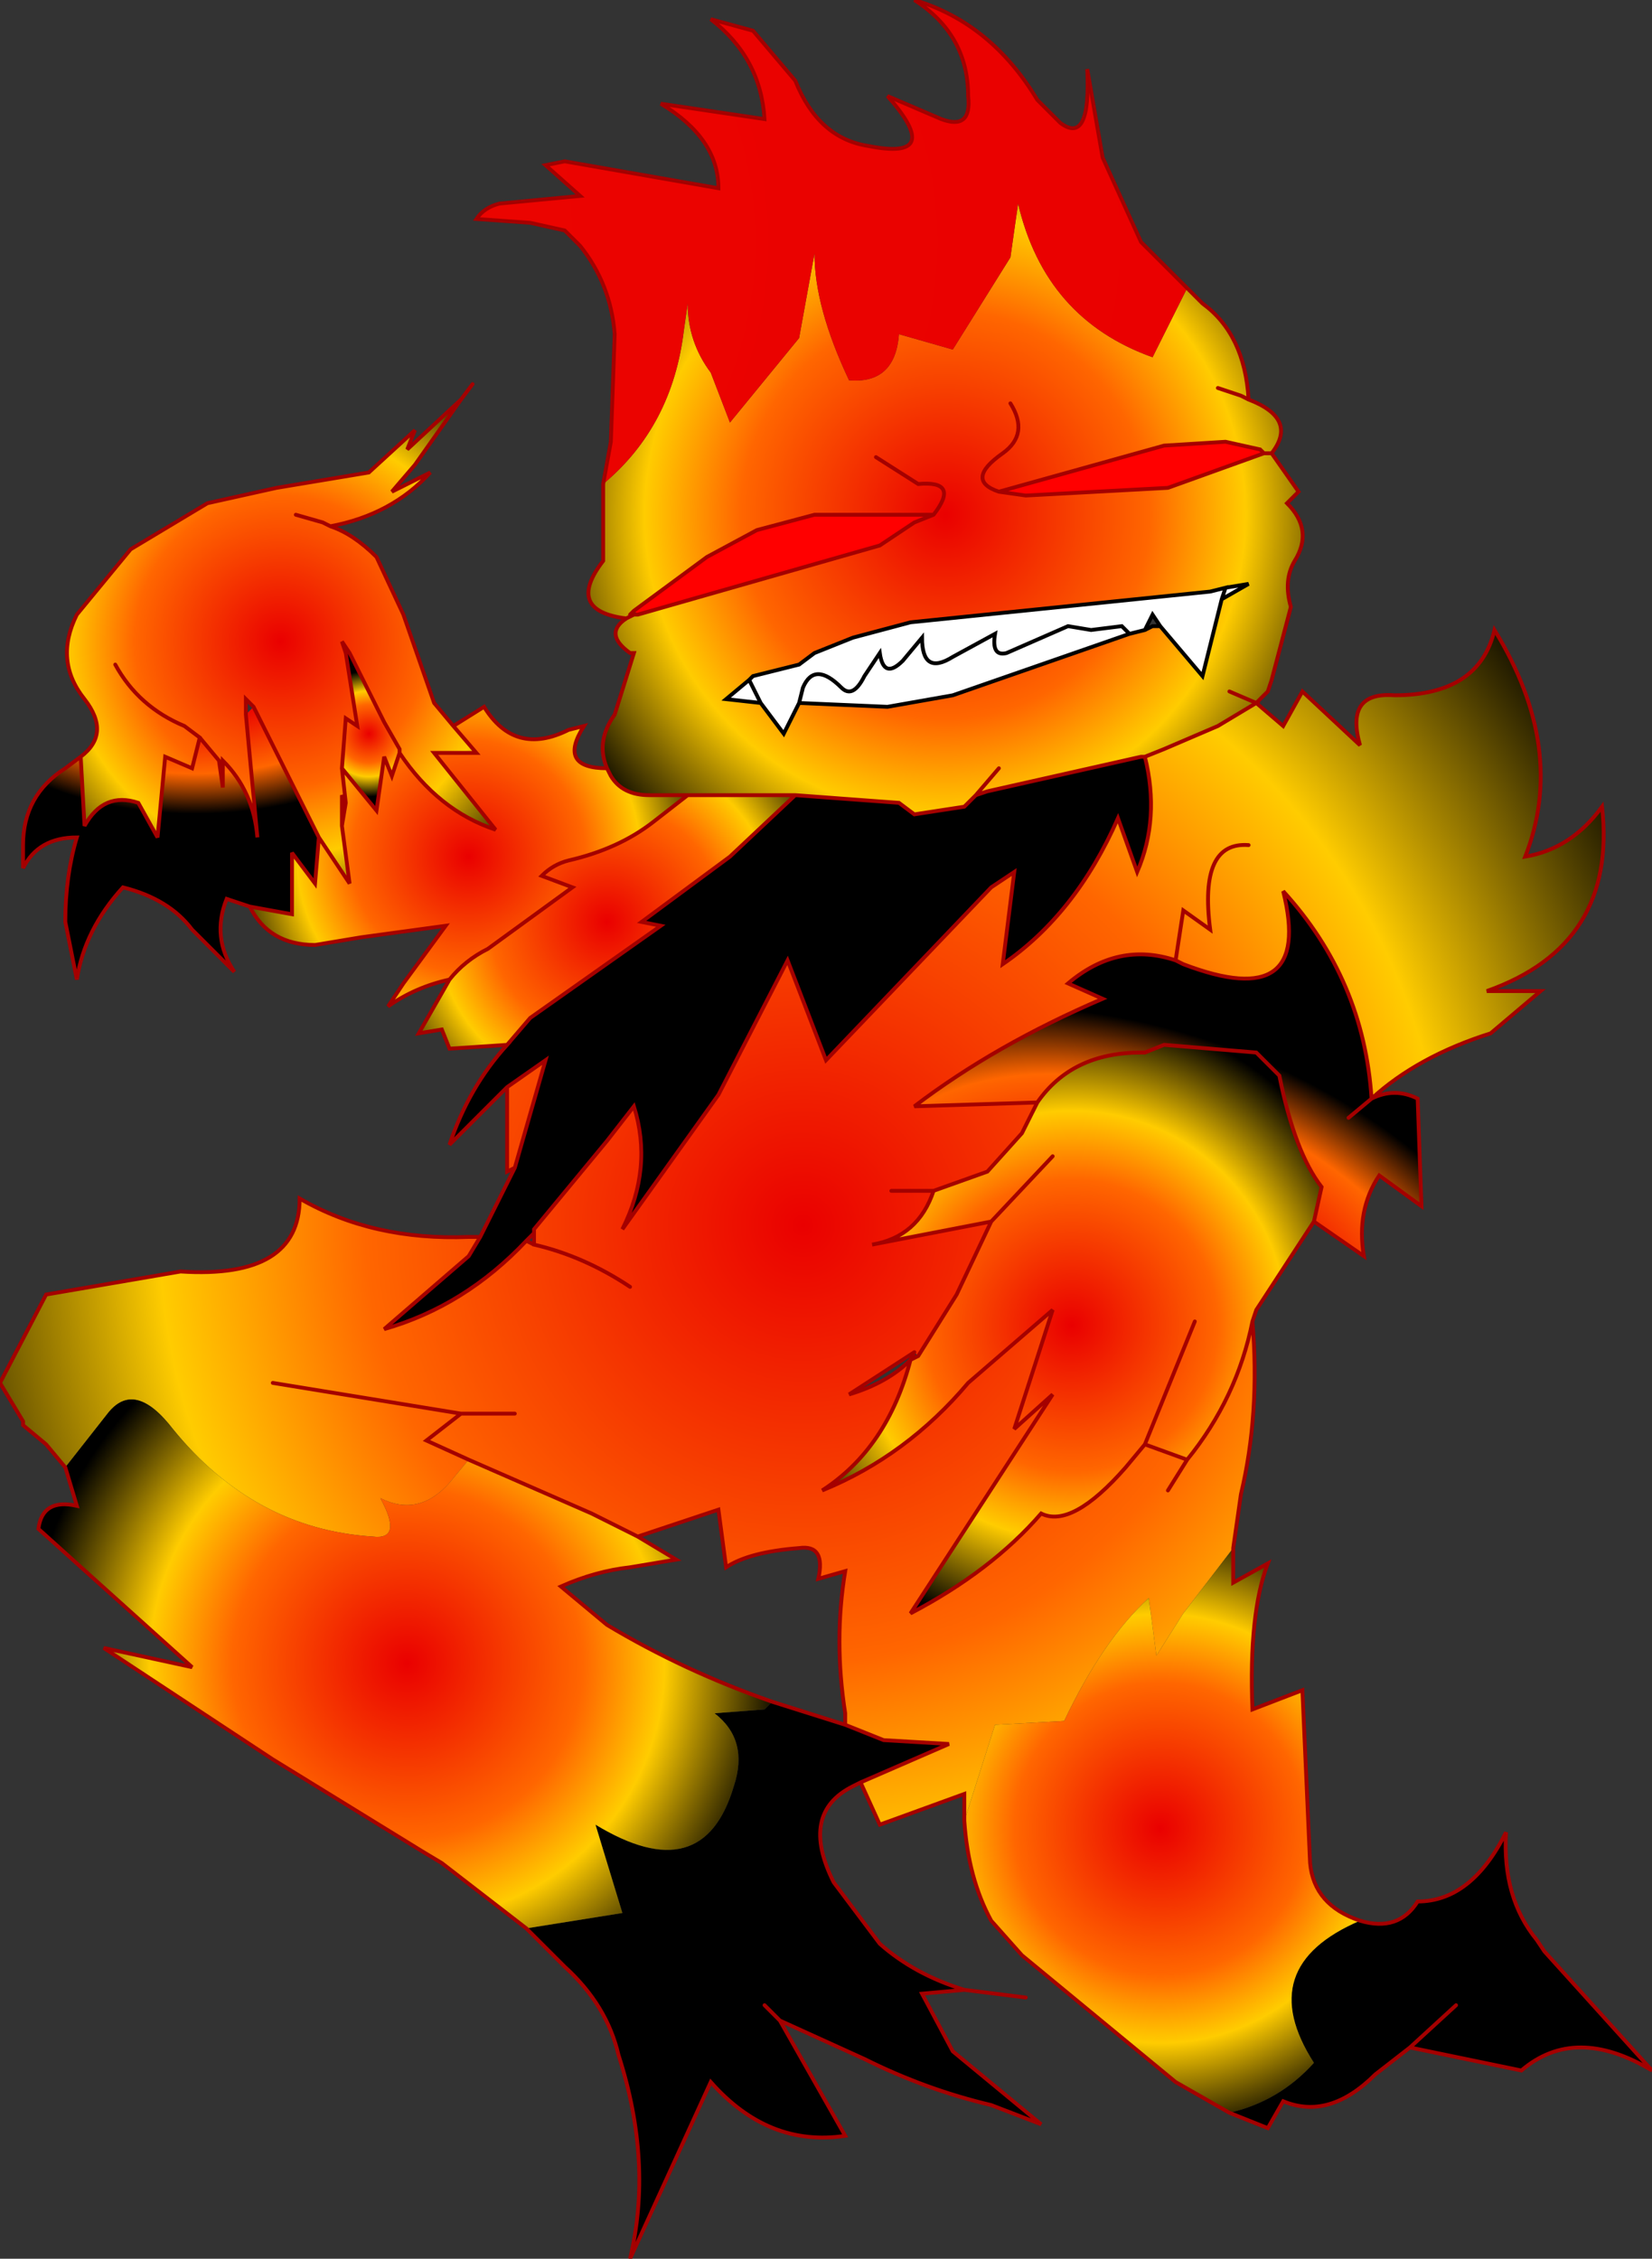 <svg xmlns="http://www.w3.org/2000/svg" viewBox="0 0 21.5 29.4" width="21.5" height="29.4"><rect x="0" y="0" width="21.5" height="29.4" fill="#333333" stroke="none"/><defs><radialGradient gradientUnits="userSpaceOnUse" r="819.2" cx="0" cy="0" spreadMethod="pad" gradientTransform="matrix(.007 0 0 .007 12.3 6.7)" id="a"><stop offset="0" stop-color="#EA0000"/><stop offset=".463" stop-color="#f60"/><stop offset=".682" stop-color="#fc0"/><stop offset="1"/></radialGradient><radialGradient gradientUnits="userSpaceOnUse" r="819.2" cx="0" cy="0" fx="87942.4" fy="0" spreadMethod="repeat" gradientTransform="matrix(.006 0 0 .006 10.85 3.15)" id="b"><stop offset="0" stop-color="#EA0000"/><stop offset=".463" stop-color="#f60"/><stop offset=".682" stop-color="#fc0"/><stop offset="1"/></radialGradient><radialGradient gradientUnits="userSpaceOnUse" r="819.2" cx="0" cy="0" spreadMethod="pad" gradientTransform="matrix(.015 0 0 .015 10.45 15.95)" id="c"><stop offset="0" stop-color="#EA0000"/><stop offset=".463" stop-color="#f60"/><stop offset=".682" stop-color="#fc0"/><stop offset="1"/></radialGradient><radialGradient gradientUnits="userSpaceOnUse" r="819.2" cx="0" cy="0" spreadMethod="pad" gradientTransform="matrix(.005 0 0 .005 3.65 8.35)" id="d"><stop offset="0" stop-color="#EA0000"/><stop offset=".463" stop-color="#f60"/><stop offset=".682" stop-color="#fc0"/><stop offset="1"/></radialGradient><radialGradient gradientUnits="userSpaceOnUse" r="819.2" cx="0" cy="0" spreadMethod="pad" gradientTransform="matrix(.001 0 0 .001 4.8 9.55)" id="e"><stop offset="0" stop-color="#EA0000"/><stop offset=".463" stop-color="#f60"/><stop offset=".682" stop-color="#fc0"/><stop offset="1"/></radialGradient><radialGradient gradientUnits="userSpaceOnUse" r="819.2" cx="0" cy="0" spreadMethod="pad" gradientTransform="matrix(.005 0 0 .003 2.55 8.5)" id="f"><stop offset="0"/><stop offset=".325" stop-color="#EA0000"/><stop offset=".639" stop-color="#f60"/><stop offset=".851"/></radialGradient><radialGradient gradientUnits="userSpaceOnUse" r="819.2" cx="0" cy="0" spreadMethod="pad" gradientTransform="matrix(.004 0 0 .004 6.1 11.15)" id="g"><stop offset="0" stop-color="#EA0000"/><stop offset=".463" stop-color="#f60"/><stop offset=".682" stop-color="#fc0"/><stop offset="1"/></radialGradient><radialGradient gradientUnits="userSpaceOnUse" r="819.2" cx="0" cy="0" spreadMethod="pad" gradientTransform="matrix(.004 0 0 .004 7.9 12)" id="h"><stop offset="0" stop-color="#EA0000"/><stop offset=".463" stop-color="#f60"/><stop offset=".682" stop-color="#fc0"/><stop offset="1"/></radialGradient><radialGradient gradientUnits="userSpaceOnUse" r="819.2" cx="0" cy="0" spreadMethod="pad" gradientTransform="matrix(.006 0 0 .006 5.3 21.65)" id="i"><stop offset="0" stop-color="#EA0000"/><stop offset=".463" stop-color="#f60"/><stop offset=".682" stop-color="#fc0"/><stop offset="1"/></radialGradient><radialGradient gradientUnits="userSpaceOnUse" r="819.2" cx="0" cy="0" spreadMethod="pad" gradientTransform="matrix(.007 .003 -.002 .004 15.05 16.6)" id="j"><stop offset="0"/><stop offset=".325" stop-color="#EA0000"/><stop offset=".639" stop-color="#f60"/><stop offset=".851"/></radialGradient><radialGradient gradientUnits="userSpaceOnUse" r="819.2" cx="0" cy="0" spreadMethod="pad" gradientTransform="matrix(.005 0 0 .005 13.95 17.25)" id="k"><stop offset="0" stop-color="#EA0000"/><stop offset=".463" stop-color="#f60"/><stop offset=".682" stop-color="#fc0"/><stop offset="1"/></radialGradient><radialGradient gradientUnits="userSpaceOnUse" r="819.2" cx="0" cy="0" spreadMethod="pad" gradientTransform="matrix(.005 0 0 .005 15.1 23.8)" id="l"><stop offset="0" stop-color="#EA0000"/><stop offset=".463" stop-color="#f60"/><stop offset=".682" stop-color="#fc0"/><stop offset="1"/></radialGradient></defs><path fill="url(#a)" d="M15.45 3.75l.2.2q.55.4.6 1.25.65.25.3.7l.35.5-.15.15q.35.35.1.75-.15.25-.05.6l-.25.95-.05.15-.15.15-.5.3-.7.3-.25.1h-.05l-2 .45-.15.05-.15.15-.65.1-.2-.15-1.35-.1h-1.9q-.35 0-.5-.25L7.9 10q-.15-.35.1-.7l.25-.8H8.2q-.35-.25-.05-.45l.1-.05h.05l3.15-.9.45-.3.25-.1q.35-.45-.2-.4l-.55-.35.55.35q.55-.05.2.4H10.6l-.75.2-.65.35-.95.7L8.2 8l-.05.05q-.8-.1-.3-.75v-1q.9-.75 1.05-2l.05-.35q0 .5.3.9l.25.65.9-1.1.2-1.1q0 .7.45 1.65.6.05.65-.6l.7.2.75-1.2.1-.7q.35 1.5 1.75 2l.45-.9m1 2.15l-.05-.05-.45-.1-.8.05-2.15.6q-.45-.15.05-.5.35-.25.1-.65.25.4-.1.65-.5.35-.05.5l.35.05 1.85-.1 1.25-.45h.1-.1m-.6-.85l.3.1.1.05-.1-.05-.3-.1m-1.15 3.2l.2-.05.1-.05h.1l.55.65.25-1 .35-.2-.3.05-.2.05-3.9.4-.75.2-.5.2-.2.15-.6.15-.05.05-.3.25.45.05.3.4.2-.4 1.15.05.85-.15 2.3-.8M13 10l-.3.35.3-.35m3-1l.35.15L16 9"/><path fill="#f00" d="M13 6.4l2.15-.6.8-.05.45.1.05.05-1.25.45-1.85.1L13 6.4m-.85.3l-.25.1-.45.3L8.3 8l-.05-.05.95-.7.65-.35.75-.2h1.55"/><path fill="url(#b)" d="M7.85 6.3l.1-.55.05-1.4q-.05-.65-.45-1.15l-.2-.2-.45-.1-.7-.05q.1-.15.3-.2l1.05-.1-.45-.4.25-.05 2 .35q0-.65-.75-1.1l1.35.2q-.05-.8-.7-1.3L9.8.4l.55.65q.3.75.95.85 1 .2.25-.65l.7.3q.4.15.35-.3 0-.8-.7-1.25 1 .3 1.6 1.3l.3.3q.4.3.35-.7l.2 1.15.5 1.1.6.6-.45.9q-1.4-.5-1.75-2l-.1.7-.75 1.2-.7-.2q-.05.65-.65.6Q10.6 4 10.6 3.3l-.2 1.1-.9 1.1-.25-.65q-.3-.4-.3-.9l-.05.35q-.15 1.25-1.05 2"/><path fill="#fff" d="M14.7 8.25l-.1-.1-.4.05-.3-.05-.8.35q-.2.05-.15-.25l-.55.3q-.4.25-.4-.25l-.25.3q-.25.25-.3-.1l-.2.3q-.15.3-.3.15-.35-.35-.5 0l-.05.2.05-.2q.15-.35.5 0 .15.15.3-.15l.2-.3q.05.35.3.1l.25-.3q0 .5.4.25l.55-.3q-.05.3.15.25l.8-.35.3.05.4-.05.1.1-2.3.8-.85.15-1.15-.05-.2.4-.3-.4-.15-.3.15.3-.45-.05.3-.25.05-.05.6-.15.2-.15.5-.2.75-.2 3.9-.4.2-.05.3-.05-.35.2-.25 1-.55-.65L15 8l-.1.2-.2.05m1.25-.6l-.05.15.05-.15"/><path d="M17.7 25q.5.15.75-.25.7 0 1.15-.9-.05.85.4 1.4l.1.15 1.4 1.55q-1-.6-1.7 0l-1.45-.3-.45.35q-.6.6-1.2.35l-.2.35-.5-.2q.65-.15 1.1-.65-.8-1.25.6-1.85m-6.5-1.8l-.1.05q-.7.35-.25 1.25l.6.8q.45.4 1.1.6l-.55.05.4.75 1.15.95-.65-.25q-.85-.2-1.65-.6l-1.1-.5.85 1.5q-1 .15-1.75-.7L8.2 29.4q.3-1.25-.15-2.65-.15-.65-.7-1.15l-.5-.5 1.25-.2-.35-1.15q1.4.85 1.8-.5.2-.6-.25-.95l.65-.05.1-.1.95.3.5.2.85.05-1.15.5m-.85-12.85l1.35.1.2.15.65-.1.15-.15.15-.05 2-.45h.05q.2.8-.1 1.5l-.25-.7q-.55 1.25-1.5 1.9l.15-1.2-.3.2-2.15 2.25-.5-1.3-.9 1.75L8.1 16q.4-.8.15-1.6l-.35.45L6.95 16v.05l-.1.1Q6.05 17 5 17.3l1.1-.95.15-.25.45-.9.4-1.4-.5.35-.75.75q.25-.75.75-1.3l.3-.35 1.7-1.2-.25-.05 1.15-.85.85-.8m8.6 15.75l-.6.55.6-.55m-9 0l.2.2-.2-.2"/><path fill="url(#c)" d="M16.35 9.15l.35.3.25-.45.75.7q-.2-.7.45-.65 1.1 0 1.3-.85.95 1.55.4 2.95.6-.1 1-.65.2 1.8-1.5 2.4h.7l-.65.55q-.95.3-1.55.85-.1-1.55-1.15-2.7.4 1.6-1.3.95l-.1-.05q-.75-.25-1.4.3l.45.2q-1.4.6-2.45 1.4l1.6-.05-.2.4-.45.5-.7.25q-.2.6-.8.7l1.55-.3-.45.95-.5.8-.05-.05-.85.55q.5-.15.8-.45-.3 1.15-1.15 1.7 1.1-.45 1.9-1.4l1.1-.95-.5 1.55.5-.45L11.85 21q1.05-.55 1.7-1.3.4.2 1.1-.6l.25-.3.55.2q.65-.8.85-1.8.1 1.2-.15 2.25l-.1.7-.65.85-.35.55-.1-.75q-.6.55-1.1 1.6l-.9.05-.4 1.25v-.35l-1.1.4-.25-.55 1.15-.5-.85-.05-.5-.2v-.15q-.15-.95 0-1.85l-.35.1q.1-.45-.25-.4-.65.05-.95.25l-.1-.75L8.3 20l-.6-.3-1.6-.7-.25.3q-.4.45-.9.2.3.55-.1.5-1.55-.1-2.6-1.4-.5-.65-.85-.2l-.55.7-.25-.3-.3-.25v-.05L0 18l.6-1.15 1.75-.3q1.55.1 1.55-.95.95.55 2.2.5h.15l-.15.25-1.1.95q1.05-.3 1.85-1.15l.1.05V16l.95-1.15.35-.45q.25.8-.15 1.6l1.25-1.75.9-1.75.5 1.3 2.15-2.25.3-.2-.15 1.2q.95-.65 1.5-1.9l.25.7q.3-.7.1-1.5l.25-.1.7-.3.5-.3m-8.15 7.6q-.6-.4-1.25-.55.65.15 1.25.55M16.25 11q-.65-.05-.5 1.1l-.35-.25-.1.65.1-.65.35.25q-.15-1.15.5-1.1M6.6 14.15l.5-.35-.4 1.4-.1.05v-1.1m.1 4.25H6l-.45.35.55.25-.55-.25.45-.35-2.45-.4 2.45.4h.7m4.9-2.9h.55-.55m3.6 3.9l.25-.4-.25.4"/><path fill="url(#d)" d="M1.05 9.85q.4-.3.05-.75Q.7 8.6 1 8l.7-.85 1-.6.9-.2 1.2-.2.6-.55-.1.25.7-.65-.6.85-.3.35.5-.25q-.5.55-1.3.7.3.1.6.4l.35.75.4 1.15.25.3.3.35h-.55l.8 1q-.75-.25-1.25-1v-.05L5 9.4l-.45-.9-.1-.15.05.15.15.95-.15-.1-.05.65.05.45-.05-.1v.4l.1.75-.4-.6-.85-1.7-.1-.1v.2l.15 1.6q-.05-.6-.45-1h-.05l-.25-.3-.1.4-.35-.15-.1 1.05-.25-.45q-.45-.15-.7.3l-.05-.9m.45-1.2q.3.55.9.8l.2.15-.2-.15q-.6-.25-.9-.8M3.85 6.7l.35.1.1.05-.1-.05-.35-.1"/><path fill="url(#e)" d="M4.5 8.5h.05l.45.9.2.35v.05l-.1.3-.1-.25-.1.7-.45-.55.05-.65.15.1-.15-.95"/><path fill="url(#f)" d="M1.05 9.85l.05.9q.25-.45.7-.3l.25.45.1-1.05.35.15.1-.4.25.3.05.35V9.9q.4.4.45 1L3.2 9.3l.1-.1.85 1.7-.05.6-.3-.4v.8l-.55-.1-.3-.1q-.2.5.1.95l-.55-.55q-.3-.4-.9-.55-.5.55-.6 1.2L.85 12q0-.6.15-1.1-.5 0-.7.4V11q0-.65.55-1l.2-.15"/><path fill="url(#g)" d="M7.9 10l.05.1q.15.25.5.25h.5l-.45.35q-.45.35-1.1.5-.2.05-.35.2l.4.15-1.1.8q-.3.15-.5.4-.45.1-.8.35l.2-.3.55-.75-1.1.15-.6.1q-.6 0-.85-.5l.55.1v-.8l.3.4.05-.6.4.6-.1-.75v-.3h.05L4.45 10l.45.55.1-.7.1.25.1-.3q.5.75 1.25 1l-.8-1h.55l-.3-.35.4-.25q.4.65 1.1.3l.2-.05q-.35.55.3.55m-3.45.75l.05-.3-.05.3"/><path fill="url(#h)" d="M8.95 10.35h1.4l-.85.8-1.15.85.25.05-1.7 1.2-.3.35-.75.05-.1-.25-.3.05.4-.7q.2-.25.5-.4l1.1-.8-.4-.15q.15-.15.35-.2.65-.15 1.1-.5l.45-.35"/><path fill="url(#i)" d="M.85 19.1l.55-.7q.35-.45.85.2 1.05 1.3 2.6 1.4.4.05.1-.5.5.25.9-.2l.25-.3 1.6.7.6.3.5.3-.6.1q-.45.05-.9.25l.6.5q1 .6 2.15 1l-.1.1-.65.05q.45.35.25.95-.4 1.35-1.8.5l.35 1.15-1.25.2-1.1-.85-.25-.15-1.95-1.2-2.2-1.45 1.15.25-2-1.8q.05-.4.5-.3l-.15-.5"/><path fill="url(#j)" d="M17.85 14.3q.3-.15.6 0l.05 1.4-.55-.4q-.3.45-.2 1.05l-.65-.45.1-.45q-.35-.45-.55-1.45l-.3-.3-1.2-.1-.25.1h-.05q-.9 0-1.35.65l-1.6.05q1.05-.8 2.45-1.4l-.45-.2q.65-.55 1.4-.3l.1.05q1.7.65 1.3-.95 1.05 1.15 1.15 2.7l-.3.25.3-.25"/><path fill="url(#k)" d="M17.1 15.9l-.75 1.15-.05.15q-.2 1-.85 1.8l-.55-.2-.25.3q-.7.8-1.1.6-.65.75-1.7 1.3l1.85-2.85-.5.45.5-1.55-1.1.95q-.8.95-1.9 1.4.85-.55 1.15-1.7l.1-.05.5-.8.45-.95-1.55.3q.6-.1.8-.7l.7-.25.45-.5.2-.4q.45-.65 1.35-.65h.05l.25-.1 1.2.1.3.3q.2 1 .55 1.45l-.1.45m-3.4-.85l-.8.85.8-.85m1.85 2.15l-.65 1.6.65-1.6"/><path fill="url(#l)" d="M16.05 20.15v.45l.45-.25q-.25.65-.2 1.9l.65-.25.1 2.25q.05.55.65.75-1.4.6-.6 1.85-.45.5-1.1.65l-.7-.4-2-1.65-.4-.45q-.3-.55-.35-1.3l.4-1.25.9-.05q.5-1.05 1.1-1.6l.1.75.35-.55.65-.85"/><path fill="none" stroke="#000" stroke-width=".05" stroke-linecap="round" stroke-miterlimit="3" d="M10.4 9.15l.05-.2q.15-.35.5 0 .15.15.3-.15l.2-.3q.05.35.3.1l.25-.3q0 .5.4.25l.55-.3q-.05.3.15.25l.8-.35.3.05.4-.05.1.1.2-.05.1-.2.1.15.55.65.25-1 .05-.15-.2.05-3.9.4-.75.2-.5.2-.2.15-.6.15-.05.05.15.3.3.4.2-.4 1.15.05.85-.15 2.3-.8m.4-.1H15l-.1.05m1.05-.55l.3-.05-.35.2m-6 1.35l-.45-.05.3-.25"/><path fill="none" stroke="#A40000" stroke-width=".05" stroke-linecap="round" stroke-miterlimit="3" d="M15.45 3.75l.2.2q.55.4.6 1.25.65.25.3.7l.35.5-.15.15q.35.35.1.75-.15.25-.05.6l-.25.95-.05.15-.15.15.35.3.25-.45.75.7q-.2-.7.45-.65 1.1 0 1.3-.85.95 1.55.4 2.95.6-.1 1-.65.2 1.8-1.5 2.4h.7l-.65.55q-.95.3-1.55.85.3-.15.6 0l.05 1.4-.55-.4q-.3.45-.2 1.05l-.65-.45-.75 1.15-.05.15q.1 1.2-.15 2.25l-.1.7v.45l.45-.25q-.25.65-.2 1.9l.65-.25.1 2.25q.05.55.65.75.5.15.75-.25.7 0 1.15-.9-.05.85.4 1.4l.1.15 1.4 1.55q-1-.6-1.7 0l-1.45-.3-.45.35q-.6.6-1.2.35l-.2.35-.5-.2-.7-.4-2-1.65-.4-.45q-.3-.55-.35-1.3v-.35l-1.1.4-.25-.55-.1.05q-.7.35-.25 1.25l.6.8q.45.4 1.1.6l.8.1M13 6.4l2.15-.6.8-.05.45.1.05.05h.1m-.3-.7l-.1-.05-.3-.1m-.4-1.3l-.6-.6-.5-1.1-.2-1.15q.05 1-.35.7l-.3-.3q-.6-1-1.6-1.3.7.45.7 1.25.05.45-.35.3l-.7-.3q.75.85-.25.65-.65-.1-.95-.85L9.8.4 9.25.25q.65.5.7 1.3l-1.35-.2q.75.45.75 1.1l-2-.35-.25.05.45.4-1.05.1q-.2.05-.3.2l.7.05.45.1.2.2q.4.5.45 1.15l-.05 1.4-.1.55v1q-.5.65.3.75-.3.2.05.45h.05L8 9.3q-.25.35-.1.7l.05.1q.15.25.5.25h1.9l1.35.1.2.15.65-.1.15-.15.3-.35m0-3.6q-.45-.15.05-.5.35-.25.1-.65m3.3.65l-1.25.45-1.85.1L13 6.4m-.85.3q.35-.45-.2-.4l-.55-.35m.75.75l-.25.1-.45.3L8.3 8h-.05l-.1.05m.1-.1l.95-.7.65-.35.75-.2h1.55m.55 3.65l.15-.05 2-.45h.05l.25-.1.7-.3.5-.3L16 9m-1.1.85q.2.8-.1 1.5l-.25-.7q-.55 1.25-1.5 1.9l.15-1.2-.3.2-2.15 2.25-.5-1.3-.9 1.75L8.1 16q.4-.8.15-1.6l-.35.45L6.95 16v.2q.65.15 1.25.55m7.1-4.25l.1-.65.35.25q-.15-1.15.5-1.1M4.3 6.85q.8-.15 1.3-.7l-.5.25.3-.35.6-.85-.7.65.1-.25-.6.55-1.2.2-.9.2-1 .6L1 8q-.3.6.1 1.1.35.45-.05.75l.05.9q.25-.45.7-.3l.25.45.1-1.05.35.15.1-.4-.2-.15q-.6-.25-.9-.8M6 5.2l.15-.2m-1.6 3.5l-.1-.15.05.15.15.95-.15-.1-.05.65.45.55.1-.7.1.25.1-.3v-.05L5 9.4l-.45-.9m-1.35.8v-.2l.1.1.85 1.7.4.6-.1-.75v-.4l.05.1-.05-.45m1.45-.55l-.25-.3L5.25 8l-.35-.75q-.3-.3-.6-.4l-.1-.05-.35-.1m-2.8 3.15l-.2.15q-.55.35-.55 1v.3q.2-.4.7-.4-.15.5-.15 1.1l.15.75q.1-.65.6-1.2.6.15.9.55l.55.55q-.3-.45-.1-.95l.3.1.55.1v-.8l.3.4.05-.6m.35-.45l-.05.3M2.6 9.6l.25.3.05.35V9.9q.4.4.45 1L3.2 9.3m.05 2.5q.25.5.85.5l.6-.1 1.1-.15-.55.75-.2.3q.35-.25.8-.35.2-.25.5-.4l1.1-.8-.4-.15q.15-.15.35-.2.65-.15 1.1-.5l.45-.35M8.2 8l.05-.05M8.2 8h.05M5.2 9.8q.5.75 1.25 1l-.8-1h.55l-.3-.35.4-.25q.4.65 1.1.3l.2-.05q-.35.55.3.55m-1.3 3.6l.3-.35 1.7-1.2-.25-.05 1.15-.85.85-.8m-4.5 2.4l-.4.7.3-.05.1.25.75-.05q-.5.55-.75 1.3l.75-.75.5-.35-.4 1.4-.45.9-.15.25-1.1.95q1.05-.3 1.85-1.15l.1-.1m-.35-1.9v1.1l.1-.05m.15.95l.1.05m-.7-.1H6.1q-1.25.05-2.2-.5 0 1.05-1.55.95l-1.75.3L0 18l.3.5v.05l.3.25.25.3.15.5q-.45-.1-.5.3l2 1.8-1.15-.25 2.2 1.45 1.95 1.2.25.15 1.1.85.5.5q.55.5.7 1.15.45 1.4.15 2.65l1.05-2.3q.75.85 1.75.7l-.85-1.5-.2-.2M6.1 19l-.55-.25.45-.35-2.45-.4m2.45.4h.7m3.35 3.75q-1.15-.4-2.15-1l-.6-.5q.45-.2.9-.25l.6-.1-.5-.3-.6-.3-1.6-.7m2.2 1l1.05-.35.1.75q.3-.2.95-.25.35-.05.25.4l.35-.1q-.15.9 0 1.85v.15l.5.2.85.05-1.15.5m5.9-7.3l.1-.45q-.35-.45-.55-1.45l-.3-.3-1.2-.1-.25.1h-.05q-.9 0-1.35.65l-.2.4-.45.5-.7.25q-.2.6-.8.7l1.55-.3.8-.85m1.6-2.55l.1.05q1.7.65 1.3-.95 1.05 1.15 1.15 2.7l-.3.25m-4.05-.2l-1.6.05q1.05-.8 2.45-1.4l-.45-.2q.65-.55 1.4-.3m-3.15 3h-.55m.3 2.1l-.85.55q.5-.15.8-.45l.05-.1m.05.05l.5-.8.45-.95m-.95 1.75l-.1.05q-.3 1.15-1.15 1.7 1.1-.45 1.9-1.4l1.1-.95-.5 1.55.5-.45L11.85 21q1.05-.55 1.7-1.3.4.2 1.1-.6l.25-.3.65-1.6m-.1 1.8l-.25.4m-.3-.6l.55.2q.65-.8.85-1.8M11 22.45l-.95-.3m8.3 4.5l.6-.55m-8.8.2l1.1.5q.8.4 1.65.6l.65.25-1.15-.95-.4-.75.55-.05"/></svg>